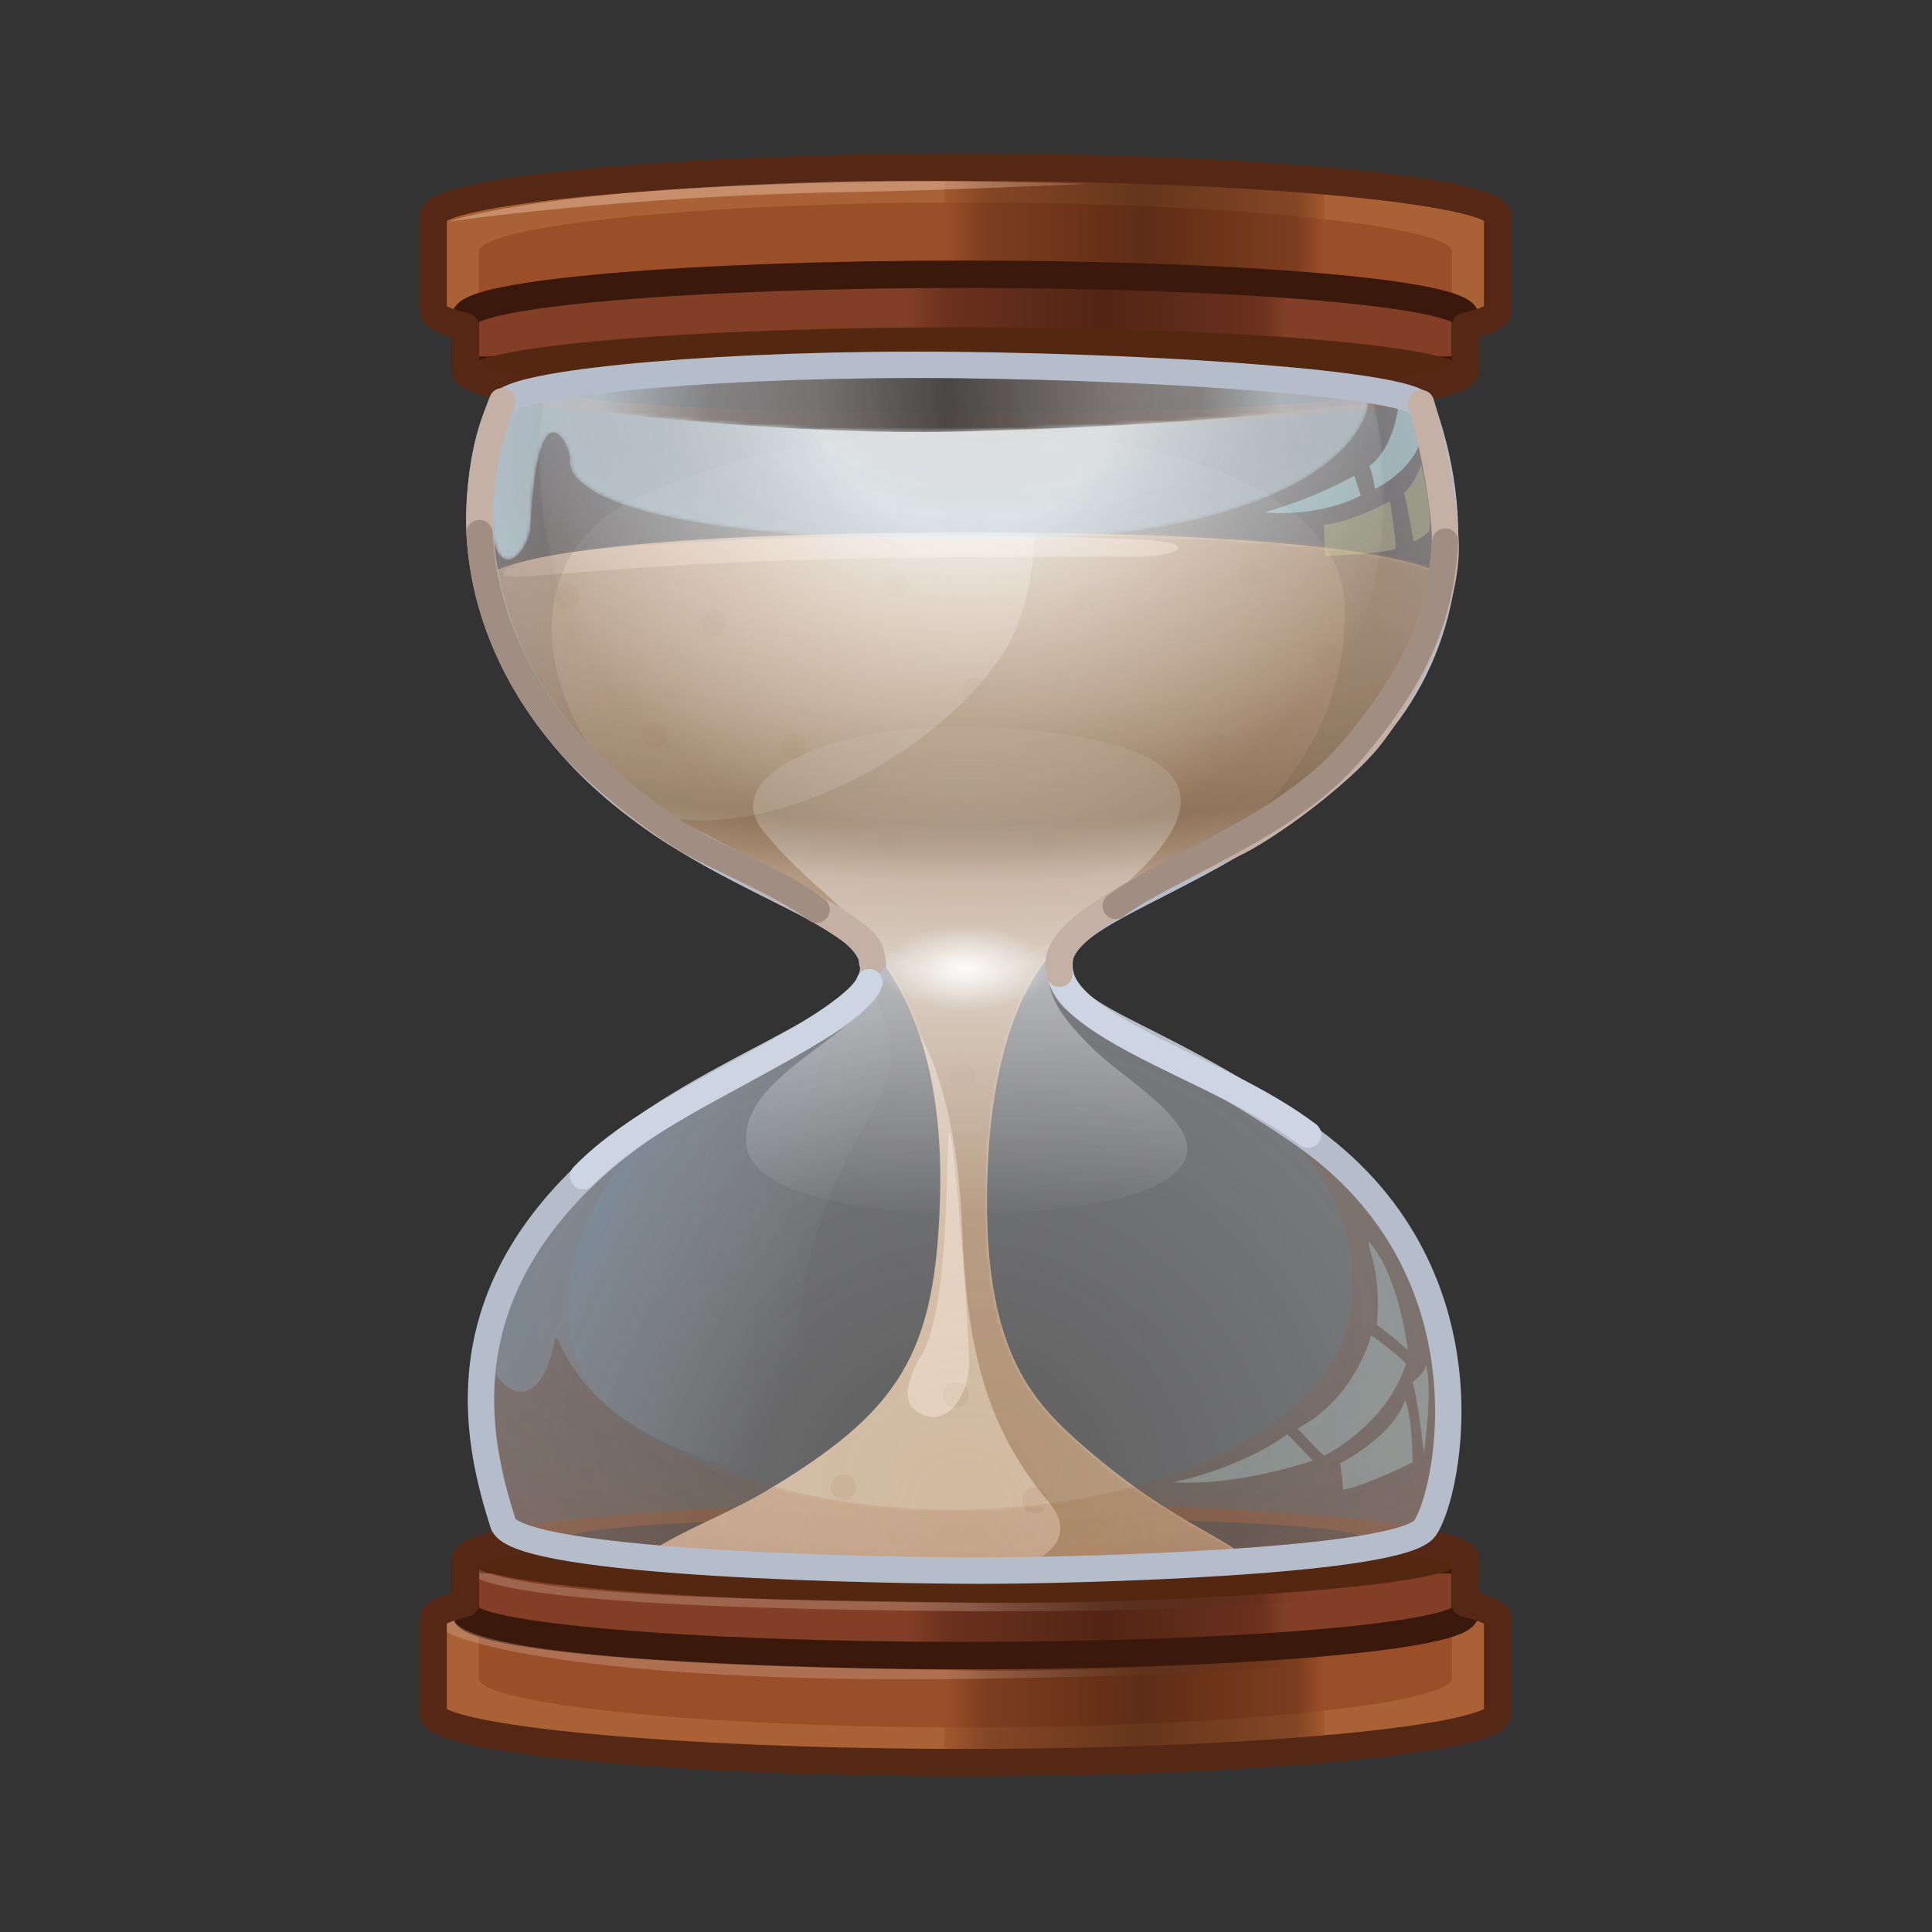 <svg width="513" height="513" viewBox="0 0 513 513" fill="none" xmlns="http://www.w3.org/2000/svg">
<rect x="0" y="0" width="513" height="513" fill="#333333" stroke="none"/>
<g clip-path="url(#clip0_1321_101767)">
<mask id="mask0_1321_101767" style="mask-type:luminance" maskUnits="userSpaceOnUse" x="0" y="0" width="513" height="513">
<path d="M512.335 0.553H0.335V512.553H512.335V0.553Z" fill="white"/>
</mask>
<g mask="url(#mask0_1321_101767)">
<path d="M115.003 82.526V57.464C115.003 50.753 178.281 44.402 256.336 44.402C334.392 44.402 397.669 50.753 397.669 57.464V82.526H115.003Z" fill="#9B4F29"/>
<g opacity="0.6">
<path d="M397.672 57.467V82.528H387.619C387.072 82.219 386.38 81.909 385.542 81.6V66.82C385.542 60.108 327.697 53.761 256.337 53.761C184.977 53.761 127.132 60.108 127.132 66.82V81.6C126.294 81.909 125.593 82.219 125.047 82.528H115.002V57.467C115.002 50.755 178.284 44.399 256.337 44.399C334.39 44.399 397.672 50.755 397.672 57.467Z" fill="#B26C3D"/>
</g>
<g opacity="0.5">
<path d="M351.621 47.987V82.528H250.773V44.417C252.622 44.399 254.471 44.399 256.338 44.399C293.056 44.399 326.495 45.801 351.621 47.987Z" fill="url(#paint0_linear_1321_101767)"/>
</g>
<path d="M123.585 98.295V84.233C123.585 77.93 183.02 72.819 256.336 72.819C329.653 72.819 389.088 77.93 389.088 84.233V98.295H123.585Z" fill="#823E26"/>
<g opacity="0.5">
<path d="M341.603 75.48V98.292H240.756V72.894C245.865 72.848 251.065 72.821 256.337 72.821C288.803 72.821 318.536 73.823 341.603 75.48Z" fill="url(#paint1_linear_1321_101767)"/>
</g>
<path d="M123.585 98.295V84.233C123.585 77.93 183.02 72.819 256.336 72.819C329.653 72.819 389.088 77.93 389.088 84.233V98.295H123.585Z" stroke="#3A190C" stroke-width="7.285" stroke-linecap="round" stroke-linejoin="round"/>
<path d="M389.088 98.295C389.088 91.991 329.653 86.881 256.336 86.881C183.02 86.881 123.585 91.991 123.585 98.295C123.585 104.599 183.02 109.708 256.336 109.708C329.653 109.708 389.088 104.599 389.088 98.295Z" fill="#542810"/>
<path d="M397.669 82.526C397.669 83.994 394.639 85.402 389.088 86.705V98.295C389.087 104.598 329.652 109.708 256.336 109.708C183.021 109.708 123.586 104.598 123.585 98.295V86.705C118.034 85.402 115.003 83.994 115.003 82.526V57.464C115.003 50.753 178.281 44.402 256.336 44.402C334.392 44.402 397.669 50.753 397.669 57.464V82.526Z" stroke="#542814" stroke-width="7.285" stroke-linecap="round" stroke-linejoin="round"/>
<path d="M361.949 104.015C361.949 100.87 314.664 98.32 256.336 98.32C198.008 98.32 150.723 100.87 150.723 104.015C150.723 107.159 198.008 109.708 256.336 109.708C314.664 109.708 361.949 107.159 361.949 104.015Z" fill="#1D1D1B"/>
<g opacity="0.35">
<path d="M220.086 48.305C140.586 50.555 119.336 58.805 119.336 58.805C119.336 58.805 165.836 52.054 223.336 51.054C251.083 50.571 289.086 48.805 289.086 48.805C289.086 48.805 247.579 47.527 220.086 48.305Z" fill="url(#paint2_linear_1321_101767)"/>
</g>
<path d="M115.003 429.901V454.963C115.003 461.675 178.281 468.026 256.336 468.026C334.392 468.026 397.669 461.675 397.669 454.963V429.901H115.003Z" fill="#9B4F29"/>
<g opacity="0.6">
<path d="M397.672 454.96V429.899H387.619C387.072 430.209 386.38 430.518 385.542 430.828V445.608C385.542 452.319 327.697 458.666 256.337 458.666C184.977 458.666 127.132 452.319 127.132 445.608V430.828C126.294 430.518 125.593 430.209 125.047 429.899H115.002V454.96C115.002 461.672 178.284 468.028 256.337 468.028C334.39 468.028 397.672 461.672 397.672 454.96Z" fill="#B26C3D"/>
</g>
<g opacity="0.5">
<path d="M351.621 429.902V464.434C326.495 466.62 293.056 468.022 256.338 468.022C254.471 468.022 252.622 468.022 250.773 468.004V429.902H351.621Z" fill="url(#paint3_linear_1321_101767)"/>
</g>
<path d="M123.585 414.133V428.194C123.585 434.498 183.02 439.608 256.336 439.608C329.653 439.608 389.088 434.498 389.088 428.194V414.133H123.585Z" fill="#823E26"/>
<g opacity="0.5">
<path d="M341.603 414.129V436.95C318.536 438.608 288.803 439.609 256.337 439.609C251.065 439.609 245.865 439.582 240.756 439.536V414.129H341.603Z" fill="url(#paint4_linear_1321_101767)"/>
</g>
<path d="M123.585 414.133V428.194C123.585 434.498 183.02 439.608 256.336 439.608C329.653 439.608 389.088 434.498 389.088 428.194V414.133H123.585Z" stroke="#3A190C" stroke-width="7.285" stroke-linecap="round" stroke-linejoin="round"/>
<path d="M389.088 414.133C389.088 420.436 329.653 425.546 256.336 425.546C183.02 425.546 123.585 420.436 123.585 414.133C123.585 407.829 183.02 402.718 256.336 402.718C329.653 402.718 389.088 407.829 389.088 414.133Z" fill="#542810"/>
<path d="M123.336 425.552C123.336 425.552 115.588 426.204 115.086 430.053C114.335 435.803 157.328 447.045 256.085 445.803C335.584 444.803 391.33 440.46 397.835 430.053C399.085 428.053 389.085 425.552 389.085 425.552C389.085 425.552 395.72 426.305 392.46 430.427C383.96 441.177 286.647 444.137 256.835 443.553C218.586 442.802 130.085 441.553 120.836 430.802C120.836 423.302 123.336 425.552 123.336 425.552Z" fill="url(#paint5_linear_1321_101767)"/>
<path d="M122.461 415.177C122.986 420.951 143.086 427.052 256.085 427.802C342.085 428.373 383.959 422.302 389.209 416.427C389.209 415.803 389.46 414.678 388.709 414.427C381.335 423.803 286.147 426.137 256.335 425.552C218.085 424.802 132.586 425.052 123.336 414.302C123.336 414.177 122.336 413.802 122.461 415.177Z" fill="url(#paint6_linear_1321_101767)"/>
<path d="M397.669 429.901C397.669 428.433 394.639 427.025 389.088 425.722V414.133C389.087 407.829 329.652 402.718 256.336 402.718C183.021 402.718 123.586 407.829 123.585 414.133V425.722C118.034 427.025 115.003 428.433 115.003 429.901V454.963C115.003 461.675 178.281 468.026 256.336 468.026C334.392 468.026 397.669 461.675 397.669 454.963V429.901Z" stroke="#542814" stroke-width="7.285" stroke-linecap="round" stroke-linejoin="round"/>
<path d="M361.949 408.438C361.949 405.294 314.664 402.745 256.336 402.745C198.008 402.745 150.723 405.294 150.723 408.438C150.723 411.583 198.008 414.133 256.336 414.133C314.664 414.133 361.949 411.583 361.949 408.438Z" fill="#1D1D1B"/>
<mask id="mask1_1321_101767" style="mask-type:alpha" maskUnits="userSpaceOnUse" x="128" y="94" width="256" height="325">
<mask id="mask2_1321_101767" style="mask-type:luminance" maskUnits="userSpaceOnUse" x="23" y="23" width="467" height="467">
<path d="M23.205 23.072H489.466V489.333H23.205V23.072Z" fill="white"/>
</mask>
<g mask="url(#mask2_1321_101767)">
<path d="M129.239 368.847C130.642 336.438 154.055 308.669 180.755 291.764C194.097 283.307 206.983 277.576 216.526 272.405C226.061 267.234 232.272 262.604 232.272 256.35H280.391C280.391 268.858 305.216 274.851 331.908 291.764C358.608 308.669 382.022 336.438 383.424 368.847C384.836 401.247 381.457 409.927 365.657 412.681C334.685 418.086 300.645 418.058 256.332 418.058C212.019 418.058 176.066 418.086 147.006 412.681C131.233 409.75 127.828 401.247 129.239 368.847ZM147.006 100.019C177.988 94.614 212.019 94.642 256.332 94.642C300.654 94.642 336.598 94.614 365.657 100.019C381.43 102.95 384.836 111.463 383.433 143.862C382.022 176.261 358.608 204.04 331.908 220.945C318.566 229.402 305.681 235.124 296.137 240.304C286.602 245.475 280.391 250.096 280.391 256.35H232.272C232.272 243.851 207.447 237.859 180.755 220.945C154.055 204.04 130.642 176.261 129.239 143.862C127.828 111.463 131.206 102.782 147.006 100.019Z" fill="white"/>
</g>
</mask>
<g mask="url(#mask1_1321_101767)">
<mask id="mask3_1321_101767" style="mask-type:luminance" maskUnits="userSpaceOnUse" x="23" y="23" width="467" height="467">
<path d="M23.205 23.072H489.466V489.333H23.205V23.072Z" fill="white"/>
</mask>
<g mask="url(#mask3_1321_101767)">
<path d="M262.248 310.182C260.376 355.788 272.553 370.456 285.666 382.217C313.332 407.03 330.627 409.073 332.114 416.565C309.903 418.068 285.324 418.058 256.338 418.058C223.881 418.058 187.808 418.62 171.855 415.958C166.408 412.086 190.138 403.818 203.129 396.081C238.952 374.747 248.433 359.682 249.608 317.948C250.724 278.292 238.325 259.291 230.201 250.395C230.192 250.395 213.391 238.97 213.345 238.942C203.665 232.8 196.999 231.223 180.761 220.936C154.061 204.032 130.648 185.369 129.245 152.96C129.245 152.96 137.183 141.413 257.488 141.412C373.715 141.411 383.43 152.96 383.43 152.96C382.028 185.369 358.614 204.032 331.914 220.936C318.572 229.393 305.686 235.124 296.143 240.296C289.504 243.899 284.753 247.196 280.826 251.297C274.309 258.106 263.749 273.627 262.248 310.182Z" fill="#C6A888"/>
<mask id="mask4_1321_101767" style="mask-type:alpha" maskUnits="userSpaceOnUse" x="129" y="141" width="255" height="278">
<mask id="mask5_1321_101767" style="mask-type:luminance" maskUnits="userSpaceOnUse" x="23" y="17" width="467" height="479">
<path d="M23.205 17.244H489.466V495.161H23.205V17.244Z" fill="white"/>
</mask>
<g mask="url(#mask5_1321_101767)">
<path d="M262.248 310.182C260.376 355.788 272.553 370.456 285.666 382.217C313.332 407.03 330.627 409.073 332.114 416.565C309.903 418.068 285.324 418.058 256.338 418.058C223.881 418.058 187.808 418.62 171.855 415.958C166.408 412.086 190.138 403.818 203.129 396.081C238.952 374.747 248.433 359.682 249.608 317.948C250.724 278.292 238.325 259.291 230.201 250.395C230.192 250.395 213.391 238.97 213.345 238.942C203.665 232.8 196.999 231.223 180.761 220.936C154.061 204.032 130.648 185.369 129.245 152.96C129.245 152.96 137.183 141.413 257.488 141.412C373.715 141.411 383.43 152.96 383.43 152.96C382.028 185.369 358.614 204.032 331.914 220.936C318.572 229.393 305.686 235.124 296.143 240.296C289.504 243.899 284.753 247.196 280.826 251.297C274.309 258.106 263.749 273.627 262.248 310.182Z" fill="white"/>
</g>
</mask>
<g mask="url(#mask4_1321_101767)">
<mask id="mask6_1321_101767" style="mask-type:luminance" maskUnits="userSpaceOnUse" x="23" y="17" width="467" height="479">
<path d="M23.205 17.244H489.466V495.161H23.205V17.244Z" fill="white"/>
</mask>
<g mask="url(#mask6_1321_101767)">
<g opacity="0.1">
<path d="M192.904 165.207C192.904 167.108 191.401 168.648 189.547 168.648C187.693 168.648 186.19 167.108 186.19 165.207C186.19 163.307 187.693 161.767 189.547 161.767C191.401 161.767 192.904 163.307 192.904 165.207Z" fill="#693304"/>
<path d="M239.457 223.885C239.457 225.785 237.954 227.325 236.1 227.325C234.246 227.325 232.743 225.785 232.743 223.885C232.743 221.984 234.246 220.444 236.1 220.444C237.954 220.444 239.457 221.984 239.457 223.885Z" fill="#693304"/>
<path d="M214.141 197.993C214.141 199.894 212.639 201.433 210.784 201.433C208.93 201.433 207.428 199.894 207.428 197.993C207.428 196.093 208.93 194.553 210.784 194.553C212.639 194.553 214.141 196.093 214.141 197.993Z" fill="#693304"/>
<path d="M177.088 195.151C177.088 197.052 175.586 198.592 173.732 198.592C171.878 198.592 170.376 197.052 170.376 195.151C170.376 193.251 171.878 191.711 173.732 191.711C175.586 191.711 177.088 193.251 177.088 195.151Z" fill="#693304"/>
<path d="M241.305 155.286C241.305 157.187 239.804 158.727 237.949 158.727C236.095 158.727 234.593 157.187 234.593 155.286C234.593 153.386 236.095 151.846 237.949 151.846C239.804 151.846 241.305 153.386 241.305 155.286Z" fill="#693304"/>
<path d="M154.08 158.327C154.08 160.228 152.577 161.767 150.723 161.767C148.869 161.767 147.366 160.228 147.366 158.327C147.366 156.427 148.869 154.886 150.723 154.886C152.577 154.886 154.08 156.427 154.08 158.327Z" fill="#693304"/>
<path d="M262.203 183.21C262.203 185.11 260.7 186.65 258.846 186.65C256.992 186.65 255.49 185.11 255.49 183.21C255.49 181.309 256.992 179.769 258.846 179.769C260.7 179.769 262.203 181.309 262.203 183.21Z" fill="#693304"/>
<path d="M292.043 158.727C292.043 160.627 290.541 162.167 288.687 162.167C286.833 162.167 285.33 160.627 285.33 158.727C285.33 156.826 286.833 155.286 288.687 155.286C290.541 155.286 292.043 156.826 292.043 158.727Z" fill="#693304"/>
<path d="M280.983 223.885C280.983 225.785 279.48 227.325 277.626 227.325C275.772 227.325 274.27 225.785 274.27 223.885C274.27 221.984 275.772 220.444 277.626 220.444C279.48 220.444 280.983 221.984 280.983 223.885Z" fill="#693304"/>
<path d="M326.264 197.993C326.264 199.894 324.762 201.433 322.907 201.433C321.053 201.433 319.551 199.894 319.551 197.993C319.551 196.093 321.053 194.553 322.907 194.553C324.762 194.553 326.264 196.093 326.264 197.993Z" fill="#693304"/>
<path d="M335.232 152.326C335.232 154.227 333.729 155.767 331.875 155.767C330.021 155.767 328.52 154.227 328.52 152.326C328.52 150.426 330.021 148.885 331.875 148.885C333.729 148.885 335.232 150.426 335.232 152.326Z" fill="#693304"/>
<path d="M354.977 173.851C354.977 175.751 353.474 177.292 351.62 177.292C349.766 177.292 348.264 175.751 348.264 173.851C348.264 171.951 349.766 170.41 351.62 170.41C353.474 170.41 354.977 171.951 354.977 173.851Z" fill="#693304"/>
</g>
<g opacity="0.1">
<path d="M319.771 388.423C319.771 386.522 321.274 384.982 323.128 384.982C324.982 384.982 326.484 386.522 326.484 388.423C326.484 390.323 324.982 391.864 323.128 391.864C321.274 391.864 319.771 390.323 319.771 388.423Z" fill="#693304"/>
<path d="M273.218 329.745C273.218 327.845 274.721 326.306 276.575 326.306C278.429 326.306 279.932 327.845 279.932 329.745C279.932 331.646 278.429 333.186 276.575 333.186C274.721 333.186 273.218 331.646 273.218 329.745Z" fill="#693304"/>
<path d="M298.533 355.637C298.533 353.737 300.035 352.197 301.889 352.197C303.743 352.197 305.246 353.737 305.246 355.637C305.246 357.537 303.743 359.078 301.889 359.078C300.035 359.078 298.533 357.537 298.533 355.637Z" fill="#693304"/>
<path d="M335.586 358.479C335.586 356.579 337.089 355.039 338.943 355.039C340.797 355.039 342.299 356.579 342.299 358.479C342.299 360.38 340.797 361.919 338.943 361.919C337.089 361.919 335.586 360.38 335.586 358.479Z" fill="#693304"/>
<path d="M271.37 398.344C271.37 396.444 272.871 394.904 274.725 394.904C276.579 394.904 278.082 396.444 278.082 398.344C278.082 400.245 276.579 401.784 274.725 401.784C272.871 401.784 271.37 400.245 271.37 398.344Z" fill="#693304"/>
<path d="M358.595 395.303C358.595 393.403 360.098 391.864 361.952 391.864C363.806 391.864 365.309 393.403 365.309 395.303C365.309 397.204 363.806 398.744 361.952 398.744C360.098 398.744 358.595 397.204 358.595 395.303Z" fill="#693304"/>
<path d="M250.472 370.421C250.472 368.52 251.975 366.98 253.829 366.98C255.683 366.98 257.185 368.52 257.185 370.421C257.185 372.321 255.683 373.861 253.829 373.861C251.975 373.861 250.472 372.321 250.472 370.421Z" fill="#693304"/>
<path d="M220.632 394.904C220.632 393.003 222.134 391.463 223.988 391.463C225.842 391.463 227.345 393.003 227.345 394.904C227.345 396.804 225.842 398.344 223.988 398.344C222.134 398.344 220.632 396.804 220.632 394.904Z" fill="#693304"/>
<path d="M231.692 329.745C231.692 327.845 233.194 326.306 235.049 326.306C236.903 326.306 238.405 327.845 238.405 329.745C238.405 331.646 236.903 333.186 235.049 333.186C233.194 333.186 231.692 331.646 231.692 329.745Z" fill="#693304"/>
<path d="M186.411 355.637C186.411 353.737 187.913 352.197 189.767 352.197C191.621 352.197 193.124 353.737 193.124 355.637C193.124 357.537 191.621 359.078 189.767 359.078C187.913 359.078 186.411 357.537 186.411 355.637Z" fill="#693304"/>
<path d="M177.443 401.304C177.443 399.404 178.945 397.864 180.799 397.864C182.654 397.864 184.155 399.404 184.155 401.304C184.155 403.205 182.654 404.745 180.799 404.745C178.945 404.745 177.443 403.205 177.443 401.304Z" fill="#693304"/>
<path d="M157.698 379.779C157.698 377.879 159.2 376.339 161.054 376.339C162.909 376.339 164.411 377.879 164.411 379.779C164.411 381.68 162.909 383.22 161.054 383.22C159.2 383.22 157.698 381.68 157.698 379.779Z" fill="#693304"/>
</g>
<g opacity="0.1">
<g opacity="0.201">
<path d="M264.462 352.56C264.462 354.46 262.96 356 261.106 356C259.252 356 257.749 354.46 257.749 352.56C257.749 350.659 259.252 349.119 261.106 349.119C262.96 349.119 264.462 350.659 264.462 352.56Z" fill="#693304"/>
</g>
<path d="M258.986 285.675C258.986 287.576 257.483 289.116 255.629 289.116C253.775 289.116 252.272 287.576 252.272 285.675C252.272 283.775 253.775 282.235 255.629 282.235C257.483 282.235 258.986 283.775 258.986 285.675Z" fill="#693304"/>
</g>
<g opacity="0.5">
<path d="M262.248 310.182C260.372 355.789 272.556 370.453 285.67 382.215C313.336 407.025 330.63 409.069 332.114 416.565C311.351 417.965 288.511 418.049 261.947 418.058C275.416 416.696 287.305 409.279 278.544 398.937C260.668 377.841 256.57 354.973 255.491 326.226C254.132 290.02 244.426 275.019 244.071 274.609C244.062 274.599 244.062 274.599 244.062 274.599C240.009 262.651 234.5 255.109 230.201 250.395C230.192 250.395 230.192 250.386 230.192 250.386C227.406 246.624 222.27 243.637 222.224 243.609C212.544 237.467 196.999 231.223 180.761 220.936C178.357 219.415 175.99 217.809 173.658 216.11C201.8 224.437 249.135 201.434 267.111 172.248C284.297 144.344 268.513 75.366 268.513 75.366C318.743 75.366 371.255 135.925 383.43 143.853C382.028 176.262 358.614 204.032 331.914 220.936C318.572 229.393 305.686 235.124 296.143 240.296C289.504 243.899 284.75 247.194 280.825 251.301C274.305 258.106 263.75 273.628 262.248 310.182Z" fill="#734617"/>
</g>
</g>
</g>
<mask id="mask7_1321_101767" style="mask-type:alpha" maskUnits="userSpaceOnUse" x="129" y="141" width="255" height="278">
<mask id="mask8_1321_101767" style="mask-type:luminance" maskUnits="userSpaceOnUse" x="23" y="17" width="467" height="479">
<path d="M23.205 17.244H489.466V495.161H23.205V17.244Z" fill="white"/>
</mask>
<g mask="url(#mask8_1321_101767)">
<path d="M262.248 310.182C260.376 355.788 272.553 370.456 285.666 382.217C313.332 407.03 330.627 409.073 332.114 416.565C309.903 418.068 285.324 418.058 256.338 418.058C223.881 418.058 187.808 418.62 171.855 415.958C166.408 412.086 190.138 403.818 203.129 396.081C238.952 374.747 248.433 359.682 249.608 317.948C250.724 278.292 238.325 259.291 230.201 250.395C230.192 250.395 213.391 238.97 213.345 238.942C203.665 232.8 196.999 231.223 180.761 220.936C154.061 204.032 130.648 185.369 129.245 152.96C129.245 152.96 137.183 141.413 257.488 141.412C373.715 141.411 383.43 152.96 383.43 152.96C382.028 185.369 358.614 204.032 331.914 220.936C318.572 229.393 305.686 235.124 296.143 240.296C289.504 243.899 284.753 247.196 280.826 251.297C274.309 258.106 263.749 273.627 262.248 310.182Z" fill="white"/>
</g>
</mask>
<g mask="url(#mask7_1321_101767)">
<g opacity="0.55">
<g opacity="0.5">
<path d="M384.669 99.49C408.872 126.455 377.454 235.667 287.228 245.745C262.674 258.653 259.523 266.469 226.257 247.212C91.505 200.662 118.391 106.737 117.738 94.864C168.001 31.268 263.621 -47.96 384.669 99.49Z" fill="#784A19"/>
</g>
</g>
</g>
</g>
</g>
<g opacity="0.4">
<path d="M303.335 143.304C278.835 142.054 246.225 142.048 225.579 142.461C143.731 144.1 132.239 150.158 133.836 152.554C135.198 154.597 162.415 150.019 214.088 148.64C238.278 147.994 268.938 147.804 302.585 147.804C312.585 147.804 319.314 144.119 303.335 143.304Z" fill="#FFDABD"/>
<path d="M252.335 301.053C250.835 294.553 253.006 345.933 244.835 359.552C238.835 369.552 240.335 374.552 246.335 376.052C252.335 377.552 257.335 370.052 257.335 361.552C257.335 353.17 253.835 307.552 252.335 301.053Z" fill="#FFECDC"/>
</g>
<path d="M384.564 143.861C383.891 171.1 366.814 199.83 337.494 217.94C322.844 227 310.694 235.64 300.214 241.18C289.744 246.72 282.925 251.68 282.925 258.38H230.085C230.085 244.98 204.575 236.31 175.265 218.19C145.946 200.08 128.082 176.114 127.946 141.361C127.836 113.304 131.586 107.804 133.956 106.651C149.948 98.872 205.095 96.391 253.755 96.391C302.414 96.391 346.181 95.47 377.054 105.401C379.084 106.054 385.084 122.804 384.564 143.861Z" fill="url(#paint7_radial_1321_101767)"/>
<path d="M378.054 406.359C367.834 414.052 308.665 417.119 260.005 417.119C211.336 417.119 143.548 417.228 133.206 404.609C130.086 400.802 126.586 381.802 127.686 366.639C129.557 340.844 144.196 314.419 173.516 296.31C188.166 287.25 202.316 281.12 212.796 275.57C223.266 270.03 230.085 265.08 230.085 258.38H282.925C282.925 271.77 310.185 278.19 339.495 296.31C368.814 314.419 383.334 340.052 384.064 368.639C384.951 403.372 380.08 404.834 378.054 406.359Z" fill="url(#paint8_radial_1321_101767)"/>
<g opacity="0.87">
<mask id="mask9_1321_101767" style="mask-type:luminance" maskUnits="userSpaceOnUse" x="126" y="285" width="258" height="133">
<path d="M377.554 407.84C365.084 411.977 338.335 414.402 261.255 416.907C212.711 418.484 158.336 416.702 134.456 407.277C133.298 406.821 125.768 377.794 126.936 366.241C129.836 337.552 141.421 329.491 154.016 313.118C164.836 299.053 191.406 286.966 193.816 286.354C160.836 297.853 129.836 356.552 169.74 379.819C240.881 421.299 346.59 395.679 357.364 352.761C367.834 311.052 324.065 286.566 321.455 285.878C327.805 287.322 342.237 298.285 346.494 301.393C372.834 320.627 380.382 345.793 383.064 360.104C385.334 372.214 379.613 407.157 377.554 407.84Z" fill="url(#paint9_radial_1321_101767)"/>
</mask>
<g mask="url(#mask9_1321_101767)">
<path d="M377.554 407.84C365.084 411.977 338.335 414.402 261.255 416.907C212.711 418.484 158.336 416.702 134.456 407.277C133.298 406.821 125.768 377.794 126.936 366.241C129.836 337.552 141.421 329.491 154.016 313.118C164.836 299.053 191.406 286.966 193.816 286.354C160.836 297.853 129.836 356.552 169.74 379.819C240.881 421.299 346.59 395.679 357.364 352.761C367.834 311.052 324.065 286.566 321.455 285.878C327.805 287.322 342.237 298.285 346.494 301.393C372.834 320.627 380.382 345.793 383.064 360.104C385.334 372.214 379.613 407.157 377.554 407.84Z" fill="url(#paint10_radial_1321_101767)"/>
</g>
</g>
<g opacity="0.1">
<path d="M377.304 106.084C349.472 96.461 302.165 96.824 253.505 96.824C204.835 96.824 151.313 100.435 133.956 106.334C131.836 107.054 128.016 118.018 127.686 141.554C127.336 166.554 144.196 199.023 173.516 217.133C175.966 218.653 179.656 221.083 182.066 222.443C144.616 200.493 130.836 149.554 169.99 131.742C239.236 100.24 356.56 112.678 357.114 161.704C357.631 207.477 317.065 229.693 314.455 231.223C320.805 228.013 330.594 221.903 337.494 217.633C366.814 199.523 380.879 178.377 384.314 143.804C385.084 136.054 380.834 107.304 377.304 106.084Z" fill="#1D1D1B"/>
</g>
<g opacity="0.44">
<mask id="mask10_1321_101767" style="mask-type:luminance" maskUnits="userSpaceOnUse" x="126" y="95" width="259" height="171">
<path d="M376.997 104.352C376.997 104.352 372.816 93.911 254.098 96.222C190.349 97.462 160.139 98.538 133.923 104.852C128.072 119.747 113.822 158.628 150.474 197.557C167.688 215.841 176.803 219.414 193.228 227.901C223.597 243.591 231.956 251.903 230.796 258.533C230.796 267.713 281.416 267.203 281.416 258.023C280.836 249.053 304.752 235.866 319.674 228.938C336.246 221.244 353.85 206.671 364.111 195.969C400.883 157.619 376.997 104.352 376.997 104.352Z" fill="url(#paint11_radial_1321_101767)"/>
</mask>
<g mask="url(#mask10_1321_101767)">
<path d="M376.997 104.352C376.997 104.352 372.816 93.911 254.098 96.222C190.349 97.462 160.139 98.538 133.923 104.852C128.072 119.747 113.822 158.628 150.474 197.557C167.688 215.841 176.803 219.414 193.228 227.901C223.597 243.591 231.956 251.903 230.796 258.533C230.796 267.713 281.416 267.203 281.416 258.023C280.836 249.053 304.752 235.866 319.674 228.938C336.246 221.244 353.85 206.671 364.111 195.969C400.883 157.619 376.997 104.352 376.997 104.352Z" fill="url(#paint12_radial_1321_101767)"/>
</g>
</g>
<g opacity="0.48">
<path d="M260.596 192.966C225.968 191.252 189.697 204.547 202.654 220.644C217.773 239.428 236.512 246.623 233.169 261.553C230.236 274.654 195.797 285.309 198.197 304.165C201.011 326.275 284.253 326.107 306.882 314.793C329.511 303.479 300.233 288.488 290.082 278.337C280.739 268.994 270.454 257.551 288.025 243.709C306.903 228.838 345.962 197.192 260.596 192.966Z" fill="url(#paint13_linear_1321_101767)"/>
</g>
<g opacity="0.96">
<path d="M255.744 243.968C250.046 244.031 231.901 245.991 231.628 257.307C231.345 269.043 249.535 270.216 255.671 270.173C261.435 270.132 281.155 268.875 281.409 256.601C281.614 246.661 261.945 243.898 255.744 243.968Z" fill="url(#paint14_radial_1321_101767)"/>
</g>
<g opacity="0.92">
<mask id="mask11_1321_101767" style="mask-type:luminance" maskUnits="userSpaceOnUse" x="143" y="96" width="225" height="140">
<path d="M363.834 103.054C357.834 101.054 299.284 98.471 254.406 96.721C212.9 95.103 152.336 100.554 144.836 103.054C134.836 155.054 167.836 235.507 255.835 235.053C352.835 234.553 378.334 153.554 363.834 103.054Z" fill="url(#paint15_radial_1321_101767)"/>
</mask>
<g mask="url(#mask11_1321_101767)">
<path d="M363.834 103.054C357.834 101.054 299.284 98.471 254.406 96.721C212.9 95.103 152.336 100.554 144.836 103.054C134.836 155.054 167.836 235.507 255.835 235.053C352.835 234.553 378.334 153.554 363.834 103.054Z" fill="url(#paint16_radial_1321_101767)"/>
</g>
</g>
<mask id="mask12_1321_101767" style="mask-type:luminance" maskUnits="userSpaceOnUse" x="130" y="96" width="234" height="53">
<path d="M362.584 103.754C347.834 92.554 188.086 96.849 140.086 103.979C134.586 105.244 127.998 124.577 130.586 141.149C132.836 155.553 140.542 145.786 140.836 139.919C142.836 100.054 151.836 118.834 151.336 122.194C150.836 125.554 153.836 143.319 261.335 143.664C362.334 142.859 366.334 104.789 362.584 103.754Z" fill="url(#paint17_radial_1321_101767)"/>
</mask>
<g mask="url(#mask12_1321_101767)">
<path d="M362.584 103.754C347.834 92.554 188.086 96.849 140.086 103.979C134.586 105.244 127.998 124.577 130.586 141.149C132.836 155.553 140.542 145.786 140.836 139.919C142.836 100.054 151.836 118.834 151.336 122.194C150.836 125.554 153.836 143.319 261.335 143.664C362.334 142.859 366.334 104.789 362.584 103.754Z" fill="url(#paint18_radial_1321_101767)"/>
</g>
<mask id="mask13_1321_101767" style="mask-type:luminance" maskUnits="userSpaceOnUse" x="135" y="96" width="243" height="19">
<path d="M253.835 96.554C165.336 98.054 135.336 106.054 135.336 106.054C135.336 106.054 197.345 116.047 256.335 114.554C335.334 112.554 377.834 105.054 377.834 105.054C377.834 105.054 339.323 95.105 253.835 96.554Z" fill="url(#paint19_linear_1321_101767)"/>
</mask>
<g mask="url(#mask13_1321_101767)">
<path d="M253.835 96.554C165.336 98.054 135.336 106.054 135.336 106.054C135.336 106.054 197.345 116.047 256.335 114.554C335.334 112.554 377.834 105.054 377.834 105.054C377.834 105.054 339.323 95.105 253.835 96.554Z" fill="url(#paint20_linear_1321_101767)"/>
</g>
<path d="M371.584 104.804C371.584 104.804 371.334 117.804 363.584 123.804C364.584 126.054 365.084 129.804 365.084 129.804C365.084 129.804 376.834 124.554 378.084 113.554C378.604 108.974 371.584 104.804 371.584 104.804Z" fill="#CAF9FF" fill-opacity="0.45"/>
<path d="M359.585 126.304C359.585 126.304 349.335 132.304 335.585 136.054C351.585 137.304 361.335 131.554 361.335 131.554L359.585 126.304Z" fill="#CAF9FF" fill-opacity="0.45"/>
<g opacity="0.29">
<path d="M377.334 123.304C377.334 123.304 375.584 128.804 372.834 130.804C374.334 137.304 375.334 143.804 375.334 143.804C375.334 143.804 377.334 143.054 379.584 141.054C380.084 134.054 377.334 123.304 377.334 123.304Z" fill="#E3E6A5"/>
</g>
<g opacity="0.29">
<path d="M369.085 133.054C369.085 133.054 359.335 138.554 351.585 139.304C351.585 142.804 351.835 147.554 351.835 147.554C351.835 147.554 364.335 147.304 370.585 145.804C370.585 142.804 369.085 133.054 369.085 133.054Z" fill="#E3E6A5"/>
</g>
<g opacity="0.28">
<path d="M363.334 329.552C363.584 332.552 366.834 338.552 365.584 351.802C371.084 355.802 373.834 358.552 373.834 358.552C373.834 358.552 371.584 338.552 363.334 329.552Z" fill="#CAF9FF"/>
</g>
<g opacity="0.28">
<path d="M364.085 354.552C364.085 354.552 360.085 371.052 344.585 379.302C349.585 384.802 351.585 386.552 351.585 386.552C351.585 386.552 368.335 378.302 373.335 362.052C370.085 358.802 364.085 354.552 364.085 354.552Z" fill="#CAF9FF"/>
</g>
<g opacity="0.28">
<path d="M341.835 380.802C341.835 380.802 331.085 389.302 311.585 393.552C328.585 394.802 348.585 387.802 348.585 387.802L341.835 380.802Z" fill="#CAF9FF"/>
</g>
<g opacity="0.28">
<path d="M378.584 362.302C378.334 363.802 378.334 364.052 375.084 367.052C376.334 370.552 378.084 385.802 378.084 385.802C378.084 385.802 380.584 368.552 378.584 362.302Z" fill="#CAF9FF"/>
</g>
<g opacity="0.28">
<path d="M373.084 371.802C369.834 381.552 355.834 388.552 355.834 388.552C355.834 388.552 356.584 393.052 356.584 395.552C362.584 394.552 375.084 388.302 375.084 388.302C375.084 388.302 375.084 376.302 373.084 371.802Z" fill="#CAF9FF"/>
</g>
<g opacity="0.43">
<path d="M233.335 263.053C234.585 260.053 234.585 252.053 230.585 260.053C226.585 268.053 221.085 271.053 212.086 275.553C203.086 280.053 170.586 294.053 154.586 312.053C138.586 330.052 132.836 337.802 129.836 354.802C127.686 366.983 142.556 379.703 147.086 356.802C148.958 347.336 146.836 385.052 215.635 393.439C256.981 398.479 179.344 383.539 231.335 295.803C243.335 275.553 230.835 269.053 233.335 263.053Z" fill="url(#paint21_linear_1321_101767)"/>
</g>
<path d="M377.334 107.554C373.334 102.054 311.334 97.554 254.341 96.929C193.588 96.263 138.836 101.304 133.836 106.804C130.076 110.94 114.934 154.971 150.336 196.553C181.835 233.553 230.382 239.587 231.835 256.053C233.335 273.053 185.835 282.553 154.836 312.552C118.397 347.815 127.004 383.866 133.586 404.552C137.086 415.552 238.034 417.052 260.085 417.052C286.584 417.052 371.834 414.802 378.334 405.802C384.558 397.184 397.834 337.052 345.834 301.052C302.489 271.045 280.835 271.553 281.335 255.553C281.835 239.553 329.834 233.053 363.834 195.053C382.277 174.441 390.334 143.554 377.334 107.554Z" stroke="#B6BDCA" stroke-width="7"/>
<path d="M133.336 106.554C133.336 106.554 126.336 123.054 127.336 141.554C128.148 156.576 133.296 176.648 150.414 196.551C158.586 206.053 173.418 218.358 182.586 223.053C234.335 249.553 230.835 250.553 231.585 255.553" stroke="#C4B0A4" stroke-width="7" stroke-linecap="round"/>
<path d="M127.336 141.554C128.148 156.576 133.296 176.648 150.414 196.551C158.586 206.053 173.754 217.754 182.586 223.053C191.335 228.303 207.335 234.303 216.835 241.553" stroke="#A18E82" stroke-width="7" stroke-linecap="round"/>
<path d="M230.835 260.803C230.835 260.803 230.585 265.053 212.835 275.553C192.321 287.688 168.836 297.802 154.836 312.302" stroke="#CED5E2" stroke-width="7" stroke-linecap="round"/>
<path d="M281.585 258.803C283.835 268.803 303.072 277.215 321.585 286.303C335.335 293.052 341.585 297.052 347.334 301.302" stroke="#CED5E2" stroke-width="7" stroke-linecap="round"/>
<path d="M377.335 107.054C377.335 107.054 382.835 125.054 383.835 143.554C384.646 158.576 374.835 181.553 363.913 195.551C356.203 205.432 336.083 220.268 327.085 224.303C278.585 246.053 280.585 253.553 281.335 258.553" stroke="#C4B0A4" stroke-width="7" stroke-linecap="round"/>
<path d="M383.758 143.804C382.584 159.054 379.53 173.389 363.336 194.051C356.085 203.303 350.334 208.803 338.508 216.553C325.685 224.957 303.835 234.553 296.259 240.553" stroke="#A18E82" stroke-width="7" stroke-linecap="round"/>
</g>
</g>
<defs>
<linearGradient id="paint0_linear_1321_101767" x1="250.719" y1="63.444" x2="351.566" y2="63.444" gradientUnits="userSpaceOnUse">
<stop stop-color="#9B4F29"/>
<stop offset="0.11" stop-color="#5F2D16"/>
<stop offset="0.52" stop-color="#230A03"/>
<stop offset="0.93" stop-color="#5F2D16"/>
<stop offset="1" stop-color="#9B4F29"/>
</linearGradient>
<linearGradient id="paint1_linear_1321_101767" x1="240.701" y1="85.3" x2="341.548" y2="85.3" gradientUnits="userSpaceOnUse">
<stop stop-color="#823E26"/>
<stop offset="0.11" stop-color="#532414"/>
<stop offset="0.52" stop-color="#230A03"/>
<stop offset="0.93" stop-color="#532414"/>
<stop offset="1" stop-color="#823E26"/>
</linearGradient>
<linearGradient id="paint2_linear_1321_101767" x1="256.182" y1="254.683" x2="347.249" y2="254.683" gradientUnits="userSpaceOnUse">
<stop stop-color="#FFE1CD"/>
<stop offset="0.5" stop-color="#D4A081" stop-opacity="0.505"/>
<stop offset="1" stop-color="#A96035" stop-opacity="0.01"/>
</linearGradient>
<linearGradient id="paint3_linear_1321_101767" x1="250.719" y1="448.655" x2="351.566" y2="448.655" gradientUnits="userSpaceOnUse">
<stop stop-color="#9B4F29"/>
<stop offset="0.11" stop-color="#5F2D16"/>
<stop offset="0.52" stop-color="#230A03"/>
<stop offset="0.93" stop-color="#5F2D16"/>
<stop offset="1" stop-color="#9B4F29"/>
</linearGradient>
<linearGradient id="paint4_linear_1321_101767" x1="240.701" y1="426.799" x2="341.548" y2="426.799" gradientUnits="userSpaceOnUse">
<stop stop-color="#823E26"/>
<stop offset="0.11" stop-color="#532414"/>
<stop offset="0.52" stop-color="#230A03"/>
<stop offset="0.93" stop-color="#532414"/>
<stop offset="1" stop-color="#823E26"/>
</linearGradient>
<linearGradient id="paint5_linear_1321_101767" x1="256.182" y1="254.683" x2="347.249" y2="254.683" gradientUnits="userSpaceOnUse">
<stop stop-color="#D4AF9B" stop-opacity="0.34"/>
<stop offset="0.5" stop-color="#6A574D" stop-opacity="0.17"/>
<stop offset="1" stop-opacity="0"/>
</linearGradient>
<linearGradient id="paint6_linear_1321_101767" x1="256.182" y1="236.683" x2="347.249" y2="236.683" gradientUnits="userSpaceOnUse">
<stop stop-color="#D4AF9B" stop-opacity="0.34"/>
<stop offset="0.5" stop-color="#6A574D" stop-opacity="0.17"/>
<stop offset="1" stop-opacity="0"/>
</linearGradient>
<radialGradient id="paint7_radial_1321_101767" cx="0" cy="0" r="1" gradientUnits="userSpaceOnUse" gradientTransform="translate(256.335 159.524) scale(152.338)">
<stop stop-color="white" stop-opacity="0.2"/>
<stop offset="0.72" stop-color="#E9ECF8" stop-opacity="0.4"/>
<stop offset="1" stop-color="#D2DAF1" stop-opacity="0.6"/>
</radialGradient>
<radialGradient id="paint8_radial_1321_101767" cx="0" cy="0" r="1" gradientUnits="userSpaceOnUse" gradientTransform="translate(255.335 398.794) scale(212.598 212.598)">
<stop stop-color="white" stop-opacity="0.2"/>
<stop offset="0.72" stop-color="#E9ECF8" stop-opacity="0.4"/>
<stop offset="1" stop-color="#D2DAF1" stop-opacity="0.6"/>
</radialGradient>
<radialGradient id="paint9_radial_1321_101767" cx="0" cy="0" r="1" gradientUnits="userSpaceOnUse" gradientTransform="translate(253.335 347.427) scale(458.839 206.477)">
<stop stop-color="white" stop-opacity="0"/>
<stop offset="0.66" stop-color="white" stop-opacity="0.5"/>
<stop offset="1" stop-color="white"/>
</radialGradient>
<radialGradient id="paint10_radial_1321_101767" cx="0" cy="0" r="1" gradientUnits="userSpaceOnUse" gradientTransform="translate(253.335 347.427) scale(458.839 206.477)">
<stop stop-color="#9A572D"/>
<stop offset="0.5" stop-color="#8D4C28"/>
<stop offset="1" stop-color="#7F4122"/>
</radialGradient>
<radialGradient id="paint11_radial_1321_101767" cx="0" cy="0" r="1" gradientUnits="userSpaceOnUse" gradientTransform="translate(256.455 108.658) scale(285.267 125.419)">
<stop offset="0.28" stop-color="white" stop-opacity="0.01"/>
<stop offset="0.58" stop-color="white" stop-opacity="0.485"/>
<stop offset="0.88" stop-color="white" stop-opacity="0.96"/>
<stop offset="0.95" stop-color="white" stop-opacity="0.48"/>
<stop offset="1" stop-color="white" stop-opacity="0"/>
</radialGradient>
<radialGradient id="paint12_radial_1321_101767" cx="0" cy="0" r="1" gradientUnits="userSpaceOnUse" gradientTransform="translate(256.455 108.658) scale(285.267 125.419)">
<stop stop-color="#D9B596"/>
<stop offset="0.44" stop-color="#9B7B5E"/>
<stop offset="0.88" stop-color="#5D4226"/>
<stop offset="0.94" stop-color="#5D4226"/>
<stop offset="1" stop-color="#5D4226"/>
</radialGradient>
<linearGradient id="paint13_linear_1321_101767" x1="257.335" y1="324.052" x2="257.335" y2="187.053" gradientUnits="userSpaceOnUse">
<stop stop-color="white" stop-opacity="0"/>
<stop offset="0.25" stop-color="white" stop-opacity="0.5"/>
<stop offset="0.5" stop-color="white"/>
<stop offset="0.75" stop-color="white" stop-opacity="0.5"/>
<stop offset="1" stop-color="white" stop-opacity="0"/>
</linearGradient>
<radialGradient id="paint14_radial_1321_101767" cx="0" cy="0" r="1" gradientUnits="userSpaceOnUse" gradientTransform="translate(256.35 257.199) scale(22.917 11.3)">
<stop stop-color="white"/>
<stop offset="0.5" stop-color="white" stop-opacity="0.5"/>
<stop offset="1" stop-color="white" stop-opacity="0"/>
</radialGradient>
<radialGradient id="paint15_radial_1321_101767" cx="0" cy="0" r="1" gradientUnits="userSpaceOnUse" gradientTransform="translate(256.335 100.054) scale(126 126)">
<stop offset="0.32" stop-color="white" stop-opacity="0.83"/>
<stop offset="0.63" stop-color="white" stop-opacity="0.415"/>
<stop offset="1" stop-color="white" stop-opacity="0"/>
</radialGradient>
<radialGradient id="paint16_radial_1321_101767" cx="0" cy="0" r="1" gradientUnits="userSpaceOnUse" gradientTransform="translate(256.335 100.054) scale(126 126)">
<stop stop-color="white"/>
<stop offset="0.65" stop-color="white"/>
<stop offset="1" stop-color="white"/>
</radialGradient>
<radialGradient id="paint17_radial_1321_101767" cx="0" cy="0" r="1" gradientUnits="userSpaceOnUse" gradientTransform="translate(262.335 109.194) scale(345.617 158.984)">
<stop stop-color="white" stop-opacity="0"/>
<stop offset="0.33" stop-color="white" stop-opacity="0.5"/>
<stop offset="1" stop-color="white"/>
</radialGradient>
<radialGradient id="paint18_radial_1321_101767" cx="0" cy="0" r="1" gradientUnits="userSpaceOnUse" gradientTransform="translate(262.335 109.194) scale(345.617 158.984)">
<stop stop-color="#F0FAFF"/>
<stop offset="0.12" stop-color="#DEF3FF"/>
<stop offset="1" stop-color="#CBECFF"/>
</radialGradient>
<linearGradient id="paint19_linear_1321_101767" x1="159.336" y1="121.054" x2="340.834" y2="116.554" gradientUnits="userSpaceOnUse">
<stop stop-color="white" stop-opacity="0"/>
<stop offset="0.16" stop-color="white" stop-opacity="0.355"/>
<stop offset="0.51" stop-color="white" stop-opacity="0.71"/>
<stop offset="0.88" stop-color="white" stop-opacity="0.37"/>
<stop offset="1" stop-color="white" stop-opacity="0.03"/>
</linearGradient>
<linearGradient id="paint20_linear_1321_101767" x1="159.336" y1="121.054" x2="340.834" y2="116.554" gradientUnits="userSpaceOnUse">
<stop stop-color="#2D0D01"/>
<stop offset="0.1" stop-color="#1E0C05"/>
<stop offset="0.51" stop-color="#0E0A09"/>
<stop offset="0.9" stop-color="#1E0C05"/>
<stop offset="1" stop-color="#2D0D01"/>
</linearGradient>
<linearGradient id="paint21_linear_1321_101767" x1="224.835" y1="333.052" x2="137.336" y2="293.553" gradientUnits="userSpaceOnUse">
<stop stop-color="white" stop-opacity="0"/>
<stop offset="0.5" stop-color="#B2DEFF" stop-opacity="0.355"/>
<stop offset="1" stop-color="#66BCFF" stop-opacity="0.71"/>
</linearGradient>
<clipPath id="clip0_1321_101767">
<rect width="512" height="512" fill="white" transform="translate(0.335 0.553)"/>
</clipPath>
</defs>
</svg>
